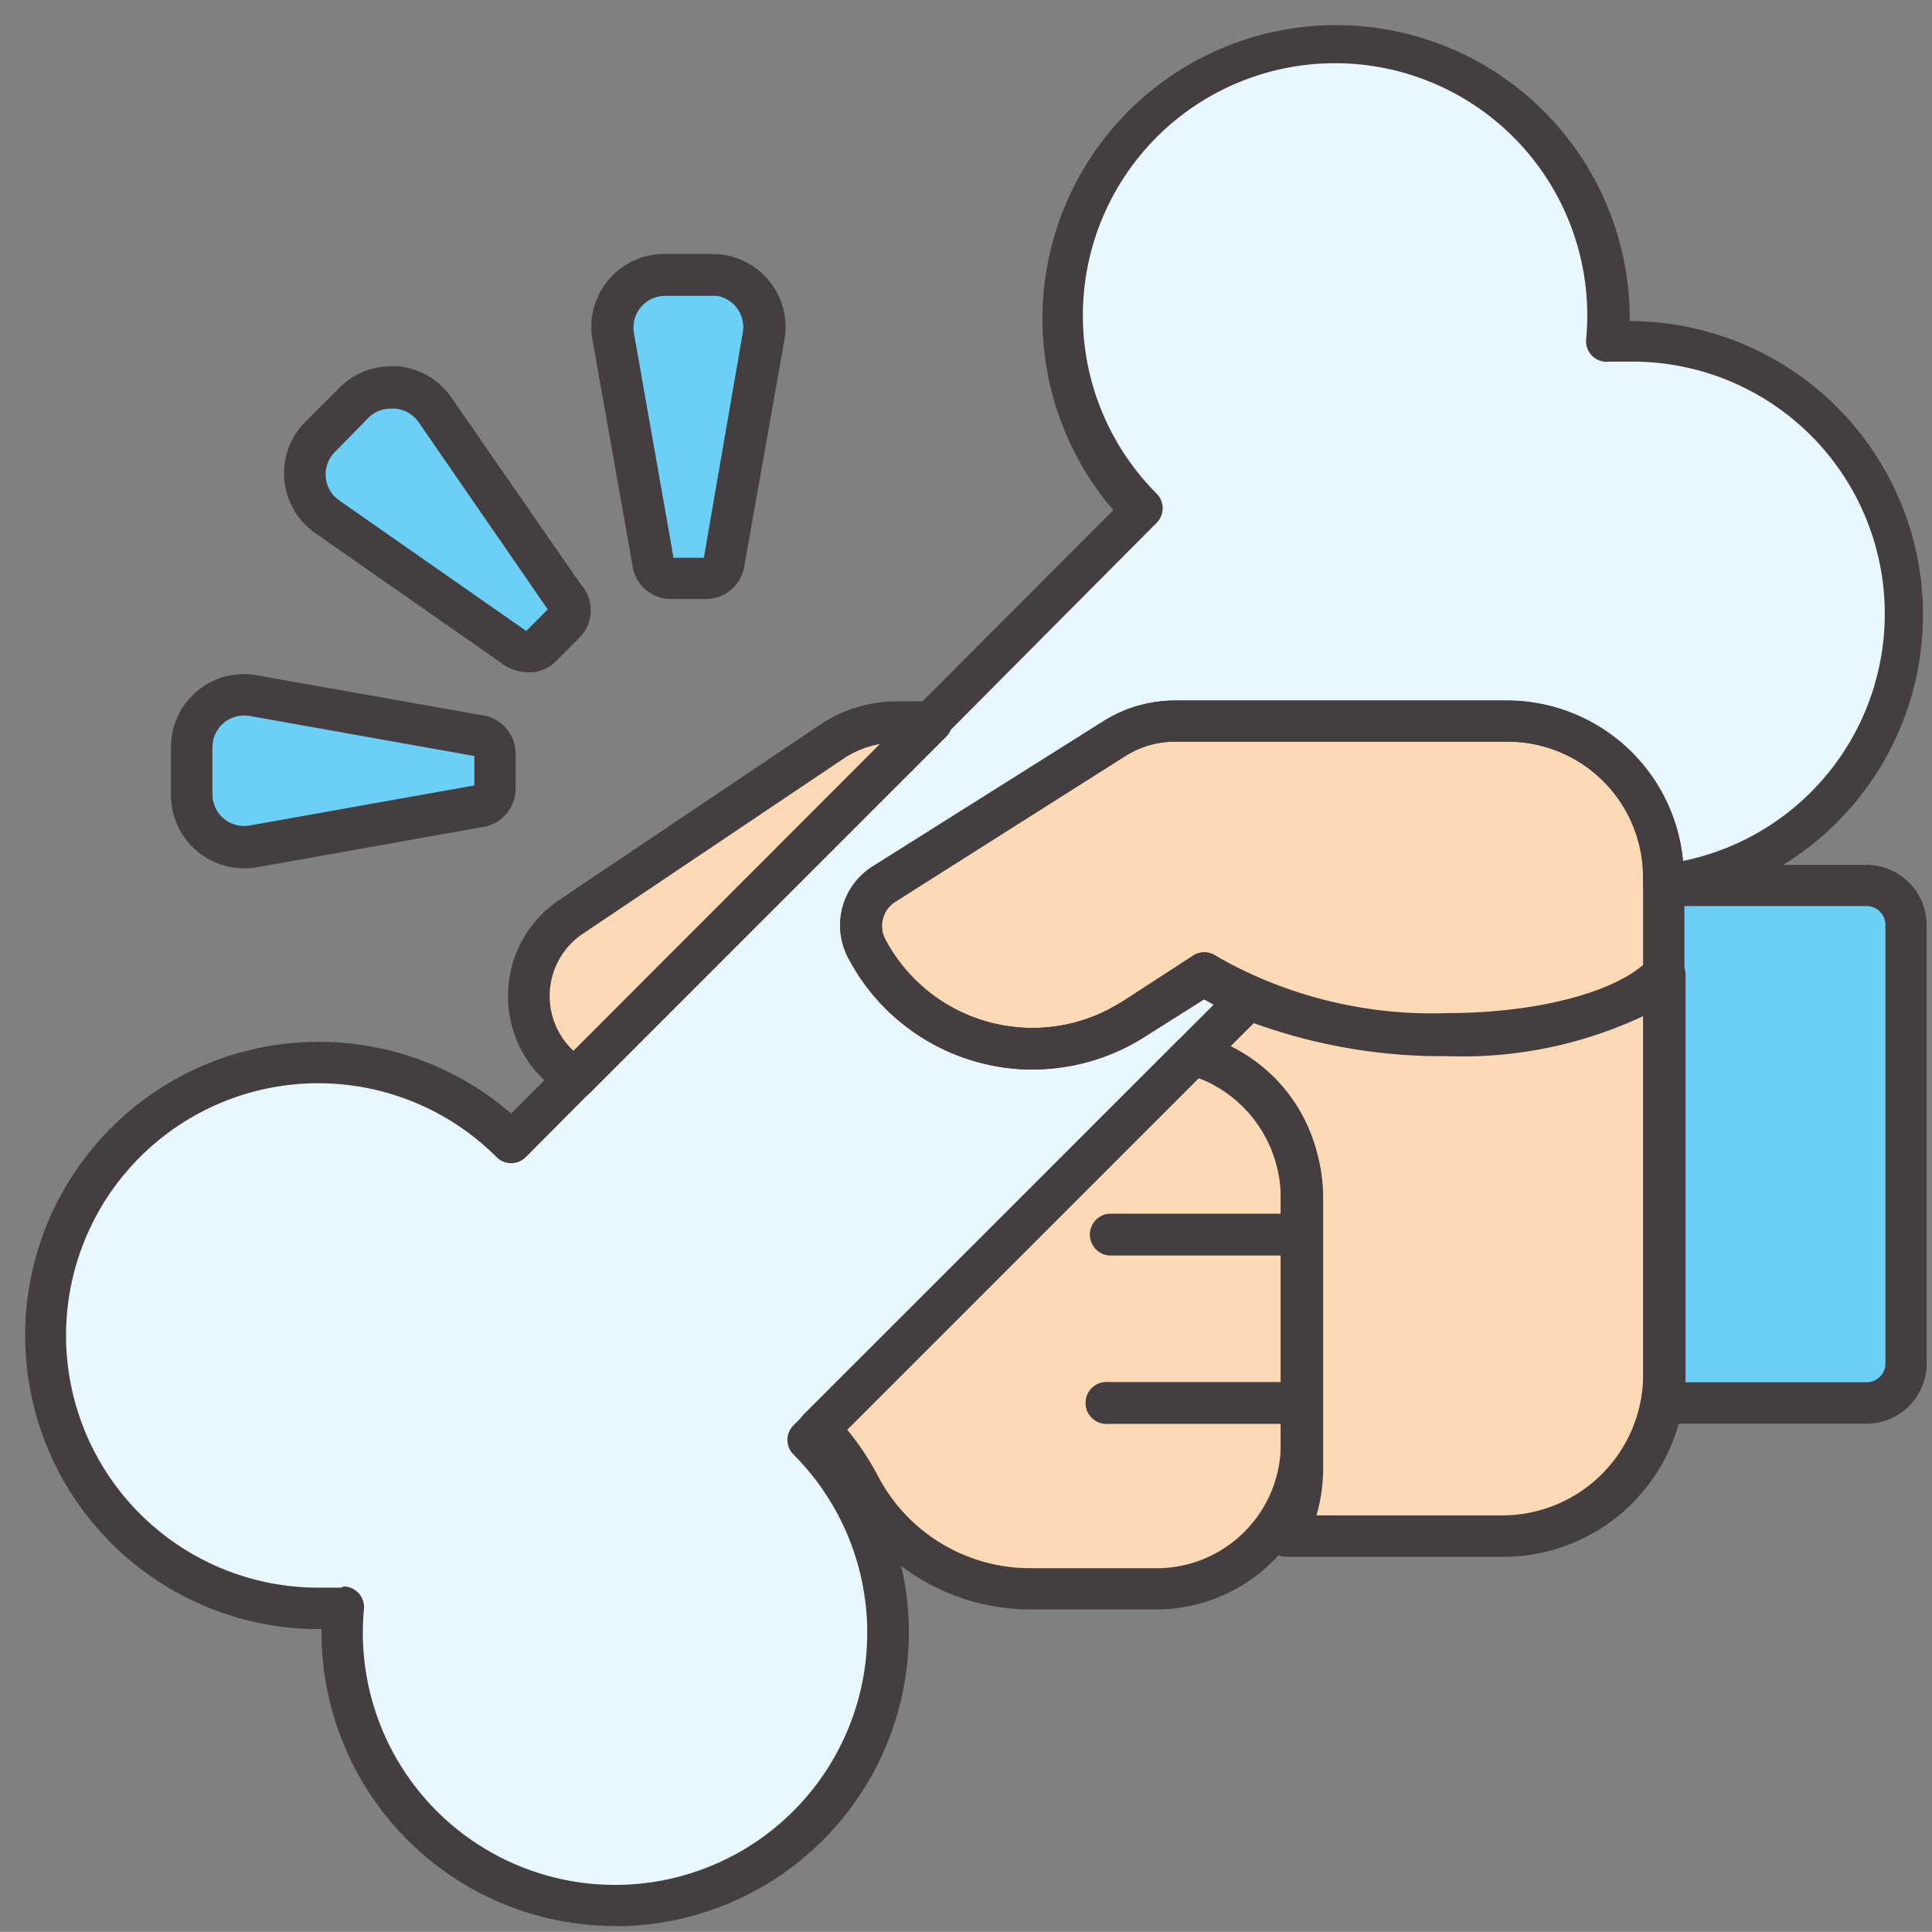 <svg xmlns="http://www.w3.org/2000/svg" viewBox="-1.073 -1.025 83.424 83.417"><rect x="-1.073" y="-1.025" width="83.424" height="83.417" fill="#808080" stroke="none"/><title>Depositphotos_111065450_13</title><g data-name="Layer 2"><g data-name="Layer 1"><g data-name="Layer 2"><g data-name="πœ h 1"><path d="M70.77 36.89A6.74 6.74 0 0 0 64 30.15H49.67a4.93 4.93 0 0 0-2.63.76l-9.93 6.25a2.13 2.13 0 0 0-.75 2.8 8.08 8.08 0 0 0 10.92 3.36l.55-.32 3.08-2c5.72 3.76 16.93 3.2 19.86 0z" fill="#fed9b5"/><path d="M52.85 42.1l-2.41 2.41a6.43 6.43 0 0 1 4.68 6.19v11.81a6.4 6.4 0 0 1-.64 2.8h9.31a7 7 0 0 0 7-7V41.07c-2.65 2.87-11.92 3.62-17.94 1.03z" fill="#fed9b5"/><path d="M39.15 30.15h-1.5a5 5 0 0 0-2.81.85L23.6 38.55a4.13 4.13 0 0 0 .17 7z" fill="#fed9b5"/><path d="M50.44 44.51L34.28 60.67a11.08 11.08 0 0 1 1.81 2.54 8.27 8.27 0 0 0 7.39 4.37h5.21a6.26 6.26 0 0 0 6.43-6.07V50.36a6.14 6.14 0 0 0-4.68-5.85z" fill="#fed9b5"/><path d="M77.78 33.84a11.78 11.78 0 0 0-9.42-20.07A11.79 11.79 0 1 0 48.29 21L21 48.31a11.79 11.79 0 1 0-7.25 20.07 11.79 11.79 0 1 0 20.07-7.25l19-19a12.6 12.6 0 0 1-1.94-1l-3 1.87a8.09 8.09 0 0 1-11.17-2.48q-.16-.25-.3-.52a2.13 2.13 0 0 1 .75-2.8L47 30.95a4.93 4.93 0 0 1 2.63-.76H64a6.74 6.74 0 0 1 6.74 6.74v.32a11.73 11.73 0 0 0 7.04-3.41z" fill="#e9f7fe"/><path d="M81.23 57.85a1.7 1.7 0 0 1-1.7 1.7h-8.76V37.21h8.76a1.7 1.7 0 0 1 1.7 1.7z" fill="#6bcff6"/><path d="M55.12 53.18H46.8a.9.9 0 0 1 0-1.79h8.33a.9.9 0 0 1 0 1.79z" fill="#443e40"/><path d="M55.12 60.45H46.8a.9.9 0 1 1 0-1.79h8.33a.9.9 0 0 1 0 1.79z" fill="#443e40"/><path d="M23.32 24.77a.81.81 0 0 1 0 1.06L22.2 27a.81.81 0 0 1-1.06 0l-8.08-5.64a2.26 2.26 0 0 1-.31-3.45l1.47-1.47a2.26 2.26 0 0 1 3.45.3z" fill="#6bcff6"/><path d="M19.57 30.74a.81.81 0 0 1 .75.75v1.59a.81.81 0 0 1-.75.75l-9.7 1.72a2.26 2.26 0 0 1-2.66-2.23v-2.08A2.26 2.26 0 0 1 9.87 29z" fill="#6bcff6"/><path d="M27.11 23.2a.81.81 0 0 0 .75.75h1.59a.81.81 0 0 0 .75-.75l1.73-9.7a2.26 2.26 0 0 0-2.23-2.66h-2.09a2.26 2.26 0 0 0-2.23 2.66z" fill="#6bcff6"/><path d="M43.51 45.16a9 9 0 0 1-7.94-4.79 3 3 0 0 1 1.06-4l9.93-6.25a5.81 5.81 0 0 1 3.1-.9H64a7.64 7.64 0 0 1 7.63 7.63V41a.89.89 0 0 1-.23.6c-1.64 1.79-5.48 2.9-10 2.9a21.28 21.28 0 0 1-10.5-2.45l-2.61 1.65a9 9 0 0 1-4.78 1.46zM49.67 31a4 4 0 0 0-2.15.62l-9.93 6.29a1.24 1.24 0 0 0-.44 1.62 7.19 7.19 0 0 0 9.71 3l.49-.28 3.08-2a.89.89 0 0 1 1 0 18.74 18.74 0 0 0 10 2.47c3.71 0 7-.83 8.46-2.09v-3.8A5.85 5.85 0 0 0 64.08 31H49.67z" fill="#443e40"/><path d="M63.8 66.2h-9.32a.89.89 0 0 1-.8-1.28 5.49 5.49 0 0 0 .55-2.41V50.7a5.56 5.56 0 0 0-4-5.33.89.89 0 0 1-.39-1.49l2.41-2.41a.89.89 0 0 1 1-.19 21.36 21.36 0 0 0 8.22 1.51c3.92 0 7.42-.93 8.69-2.32a.89.89 0 0 1 1.55.6v17.26a7.88 7.88 0 0 1-7.89 7.87zm-8-1.79h8a6.09 6.09 0 0 0 6.08-6.08V42.85a18.32 18.32 0 0 1-8.46 1.73 23.74 23.74 0 0 1-8.36-1.43l-1 1a7.36 7.36 0 0 1 4 6.52v11.84a7.31 7.31 0 0 1-.29 1.9z" fill="#443e40"/><path d="M25.49 82.14a12.68 12.68 0 0 1-12.68-12.68v-.14A12.68 12.68 0 1 1 21 47.06L47 21a12.68 12.68 0 1 1 22.3-8.16 12.68 12.68 0 0 1 1.57 25.26.89.89 0 0 1-1-.89v-.32A5.85 5.85 0 0 0 64.06 31H49.67a4 4 0 0 0-2.15.62l-9.93 6.29a1.24 1.24 0 0 0-.44 1.62 7.19 7.19 0 0 0 9.71 3l.49-.28 3.08-2a.89.89 0 0 1 1 0 11.67 11.67 0 0 0 1.8 1 .89.89 0 0 1 .28 1.45L35.06 61.15a12.68 12.68 0 0 1-9.57 21zM13.75 67.48a.89.89 0 0 1 .89 1 10.89 10.89 0 1 0 18.55-6.7.89.89 0 0 1 0-1.26l18.14-18.16-.41-.23-2.61 1.65a9 9 0 0 1-12.41-2.84q-.17-.27-.32-.56a3 3 0 0 1 1.06-4l9.93-6.25a5.82 5.82 0 0 1 3.1-.9H64a7.64 7.64 0 0 1 7.6 6.92 10.89 10.89 0 0 0-2.18-21.56h-1a.89.89 0 0 1-1-1 10.89 10.89 0 1 0-18.55 6.7.89.89 0 0 1 0 1.26L21.63 48.94a.89.89 0 0 1-1.26 0 10.89 10.89 0 1 0-7.7 18.59h1z" fill="#443e40"/><path d="M23.78 46.42a.9.9 0 0 1-.46-.13 5 5 0 0 1-.21-8.48l11.24-7.55a5.92 5.92 0 0 1 3.31-1h1.5a.89.89 0 0 1 .63 1.52L24.41 46.16a.89.89 0 0 1-.63.26zM36.94 31.1a4.14 4.14 0 0 0-1.6.64L24.1 39.29a3.24 3.24 0 0 0-.41 5.06z" fill="#443e40"/><path d="M48.69 68.47h-5.21a9.22 9.22 0 0 1-8.18-4.85 10.2 10.2 0 0 0-1.66-2.34.89.89 0 0 1 0-1.24l16.17-16.16a.89.89 0 0 1 .86-.23A7 7 0 0 1 56 50.36v11.15a7.16 7.16 0 0 1-7.31 6.96zm-13.18-7.76a11.76 11.76 0 0 1 1.38 2.1 7.42 7.42 0 0 0 6.6 3.88h5.2a5.37 5.37 0 0 0 5.54-5.18V50.36a5.22 5.22 0 0 0-3.54-4.83z" fill="#443e40"/><path d="M79.53 60.45h-8.76a.89.89 0 0 1-.89-.89V37.21a.89.89 0 0 1 .89-.89h8.76a2.6 2.6 0 0 1 2.59 2.59v18.94a2.6 2.6 0 0 1-2.59 2.6zm-7.87-1.79h7.87a.81.81 0 0 0 .81-.81V38.91a.81.81 0 0 0-.81-.81h-7.87z" fill="#443e40"/><path d="M55.12 53.18H46.8a.9.9 0 0 1 0-1.79h8.33a.9.9 0 0 1 0 1.79z" fill="#443e40"/><path d="M55.12 60.45H46.8a.9.9 0 1 1 0-1.79h8.33a.9.9 0 0 1 0 1.79z" fill="#443e40"/><path d="M21.7 28a1.83 1.83 0 0 1-1.09-.37L12.55 22a3.15 3.15 0 0 1-.43-4.82l1.47-1.47a3.13 3.13 0 0 1 2.23-.92h.28a3.15 3.15 0 0 1 2.31 1.34L24 24.2a1.68 1.68 0 0 1 0 2.26l-1.12 1.12a1.58 1.58 0 0 1-1.18.42zm-5.87-11.38a1.36 1.36 0 0 0-1 .4l-1.44 1.47a1.37 1.37 0 0 0 0 1.94l.18.15 8.08 5.64.93-.93L17 17.2a1.37 1.37 0 0 0-1-.58z" fill="#443e40"/><path d="M9.47 36.47a3.16 3.16 0 0 1-3.16-3.16v-2.07A3.15 3.15 0 0 1 10 28.13l9.69 1.72a1.68 1.68 0 0 1 1.5 1.63v1.59a1.68 1.68 0 0 1-1.5 1.63L10 36.43a3.19 3.19 0 0 1-.53.04zm0-6.6a1.37 1.37 0 0 0-1.37 1.37v2.08a1.37 1.37 0 0 0 1.61 1.3l9.7-1.73v-1.27l-9.7-1.73z" fill="#443e40"/><path d="M29.45 24.84h-1.59a1.68 1.68 0 0 1-1.63-1.5l-1.72-9.69a3.15 3.15 0 0 1 3.11-3.71h2.07a3.16 3.16 0 0 1 3.11 3.71l-1.72 9.69a1.68 1.68 0 0 1-1.63 1.5zM28 23.06h1.32L31 13.34a1.37 1.37 0 0 0-1.11-1.59h-2.24a1.37 1.37 0 0 0-1.35 1.61L28 23z" fill="#443e40"/></g></g></g></g></svg>